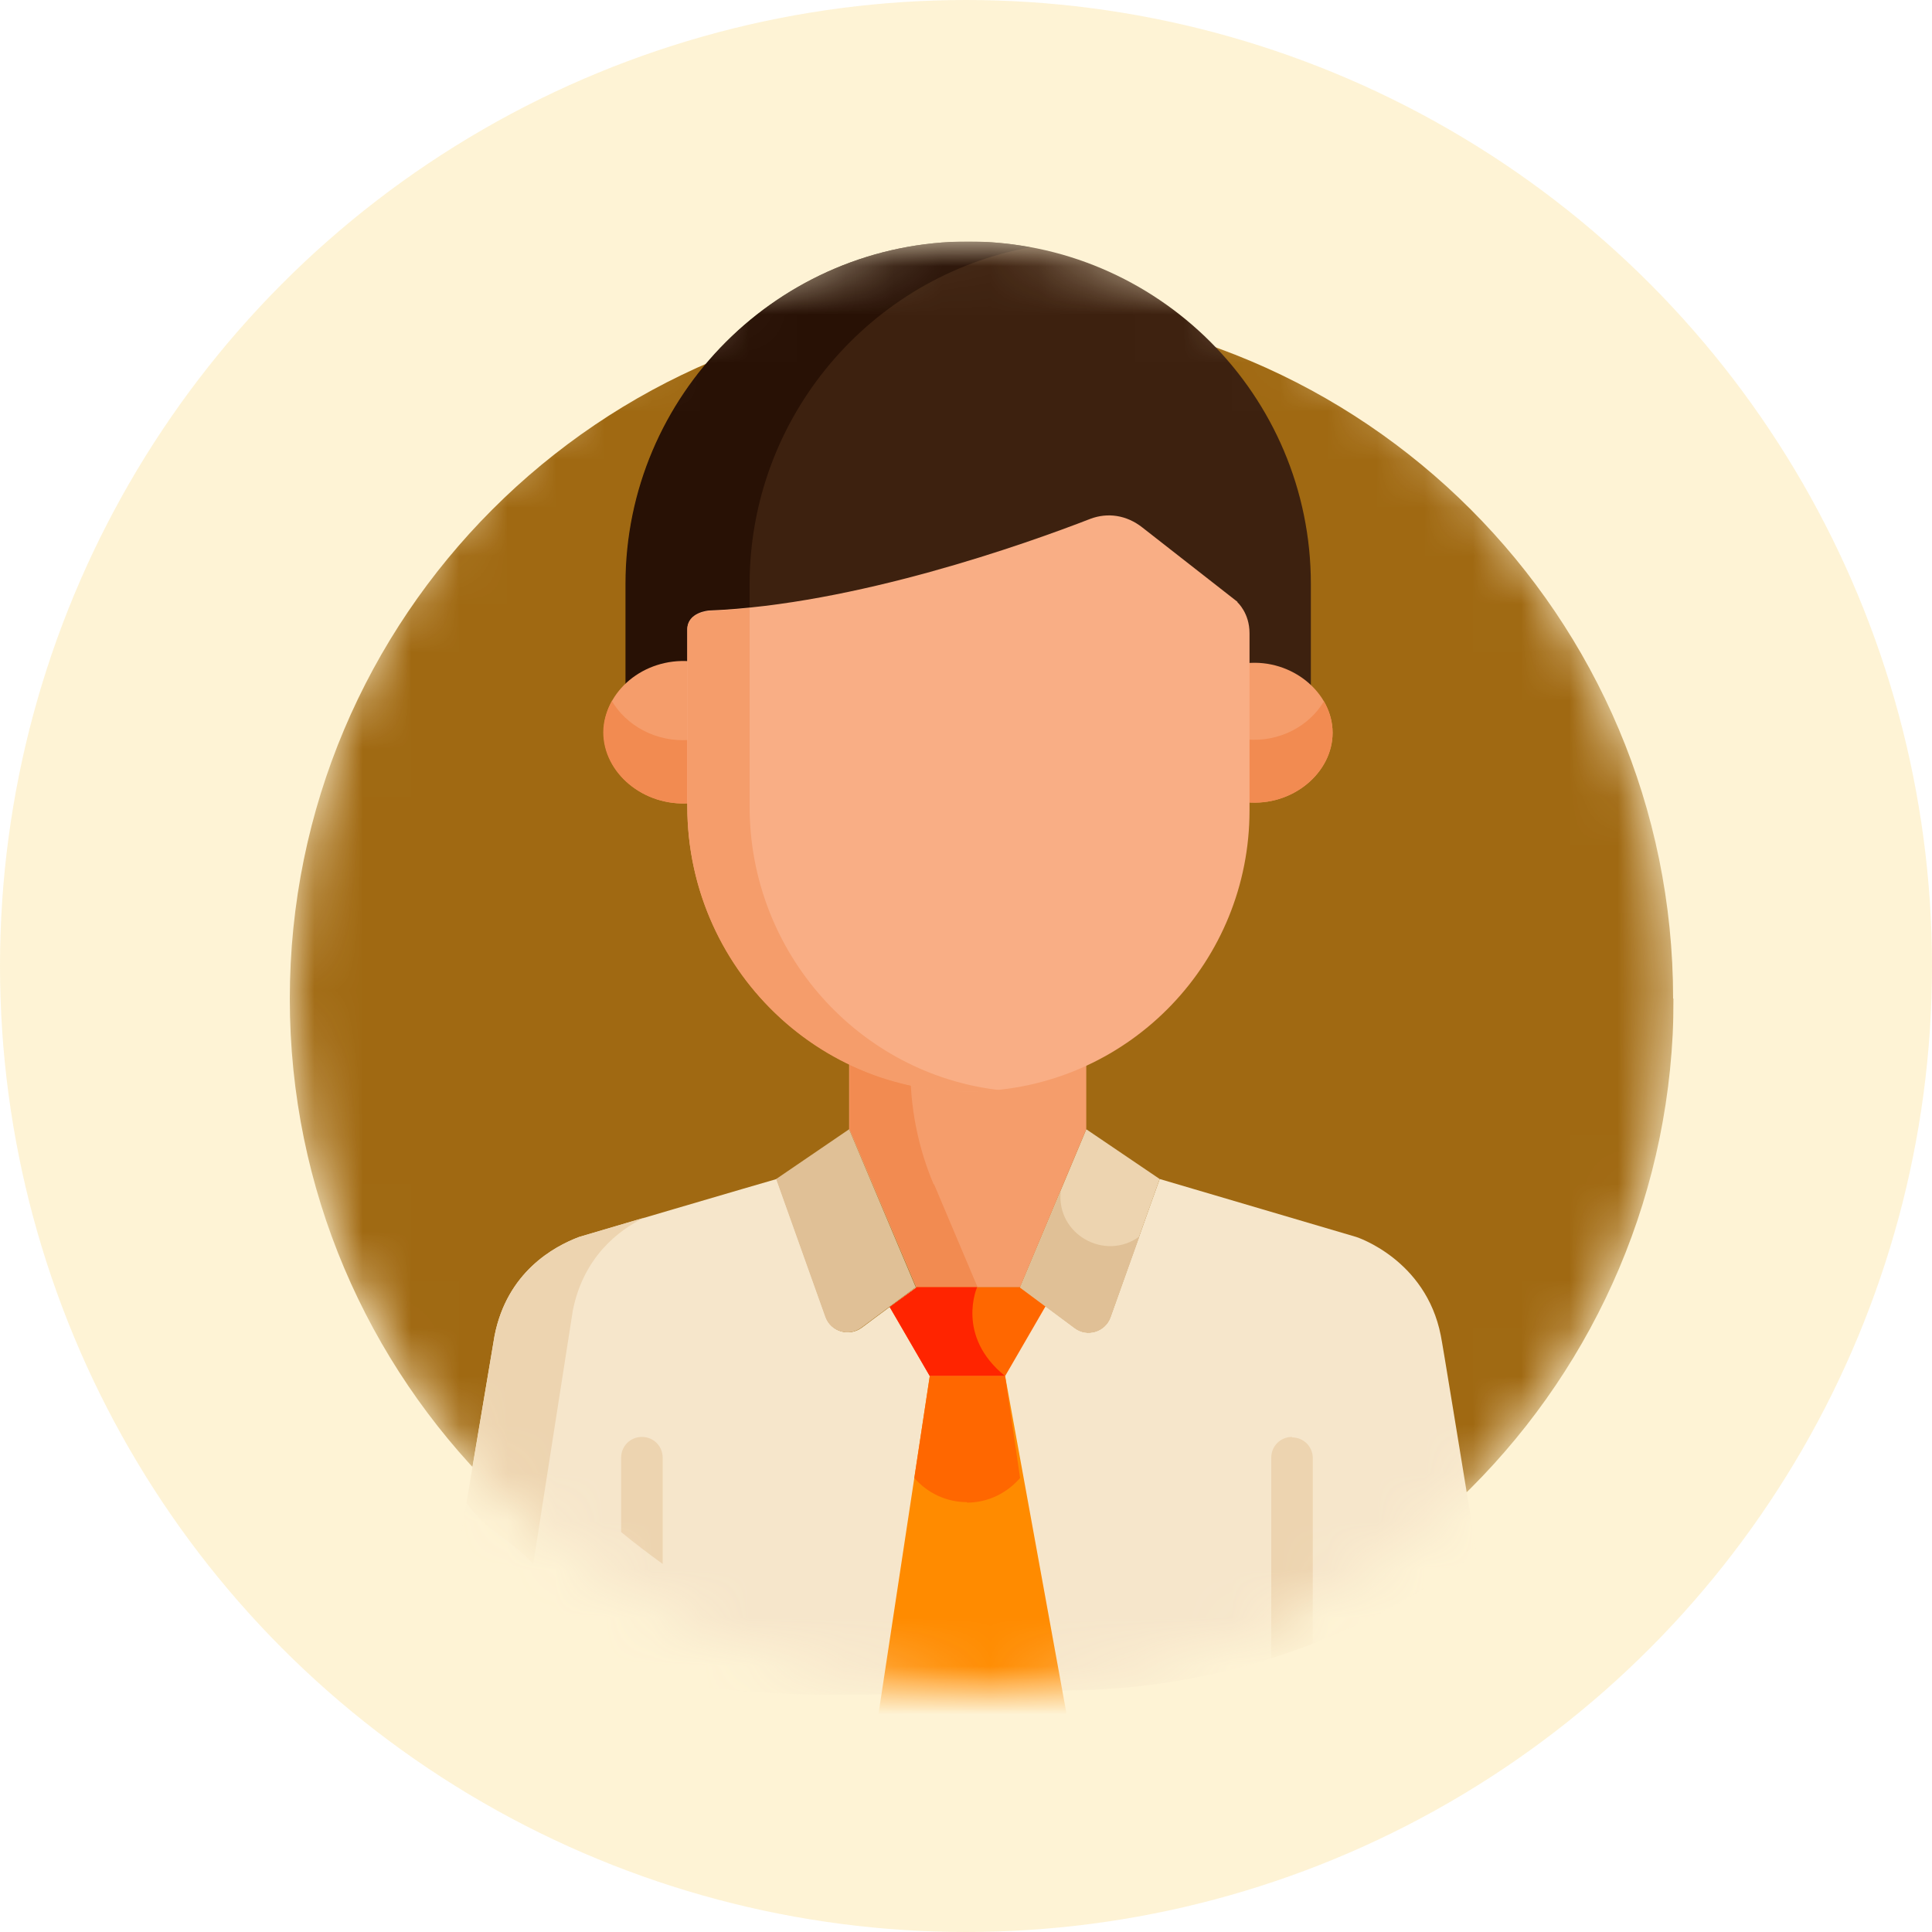 <svg width="40" height="40" viewBox="0 0 40 40" fill="none" xmlns="http://www.w3.org/2000/svg">
    <circle cx="20" cy="20" r="20" fill="#FDC72E" fill-opacity="0.2"/>
    <g clip-path="url(#clip0_0_1)">
        <mask id="mask0_0_1" style="mask-type:luminance" maskUnits="userSpaceOnUse" x="6" y="5" width="29" height="30">
            <path d="M34.65 20.68C34.65 28.59 28.24 35 20.33 35C12.42 35 6 28.59 6 20.68C6 12.77 12.15 5 20.06 5C27.97 5 34.64 12.77 34.64 20.68H34.65Z" fill="white"/>
        </mask>
        <g mask="url(#mask0_0_1)">
            <path d="M34.65 20.68C34.65 28.59 28.24 35 20.33 35C12.42 35 6 28.59 6 20.68C6 12.77 12.41 6.35 20.32 6.35C28.23 6.35 34.64 12.76 34.64 20.67L34.65 20.68Z" fill="#A06912"/>
            <path d="M30.57 32.14C30.24 30.13 29.86 27.78 29.83 27.65C29.52 26.07 28.08 25.61 28.08 25.61C28.08 25.61 24.15 24.45 24.01 24.41C23.81 24.96 23.32 26.35 22.99 27.27C22.88 27.57 22.51 27.69 22.25 27.49L21.12 26.65H18.97L17.84 27.49C17.58 27.68 17.21 27.57 17.1 27.27L16.08 24.41C15.86 24.47 11.99 25.61 11.99 25.61C11.46 25.81 10.5 26.34 10.24 27.65L9.5 32.04C12.07 35.88 17.02 35 21.98 35C25.2 35 28.18 33.94 30.57 32.14Z" fill="#F6E6CB"/>
            <path d="M10.24 27.65L9.66 31.11C10.05 31.7 10.57 31.86 11.04 32.38L11.86 27.13C12.08 26.03 12.8 25.47 13.34 25.21C12.6 25.43 11.99 25.61 11.99 25.61C11.46 25.81 10.5 26.34 10.24 27.65Z" fill="#EDD4B0"/>
            <path d="M14.34 14.03V13.2C14.34 12.84 14.79 12.81 14.79 12.81C17.81 12.69 21.23 11.43 22.57 10.91C22.91 10.78 23.3 10.83 23.64 11.09L25.5 12.63C25.5 12.63 25.75 12.85 25.75 13.27V14.05C26.25 14.01 26.82 14.17 27.14 14.45V12.09C27.14 8.18 23.96 5 20.05 5C16.14 5 12.96 8.18 12.96 12.09V14.45C13.28 14.17 13.85 14 14.35 14.04L14.34 14.03Z" fill="#3D210F"/>
            <path d="M15.52 12.77V12.1C15.52 8.62 18.03 5.72 21.33 5.12C20.91 5.04 20.48 5 20.05 5C16.13 5 12.95 8.18 12.95 12.09V14.45C13.27 14.17 13.84 14 14.34 14.04V13.21C14.34 12.85 14.79 12.82 14.79 12.82C15.03 12.81 15.27 12.79 15.51 12.77H15.52Z" fill="#281105"/>
            <path d="M14.28 13.69C13.33 13.62 12.5 14.31 12.5 15.16C12.5 16.01 13.33 16.7 14.28 16.63V13.69Z" fill="#F59D6B"/>
            <path d="M25.81 13.72V16.61C26.76 16.7 27.59 16 27.59 15.17C27.59 14.34 26.75 13.64 25.81 13.73V13.72Z" fill="#F59D6B"/>
            <path d="M12.67 14.51C12.56 14.71 12.49 14.93 12.49 15.16C12.49 16 13.32 16.7 14.27 16.63V15.32C13.58 15.37 12.96 15.02 12.66 14.5L12.67 14.51Z" fill="#F28B51"/>
            <path d="M25.81 15.3V16.61C26.76 16.7 27.59 16 27.59 15.17C27.59 14.94 27.52 14.71 27.41 14.52C27.11 15.03 26.49 15.37 25.81 15.31V15.3Z" fill="#F28B51"/>
            <path d="M22.49 23.38L21.12 26.65L22.25 27.49C22.51 27.68 22.88 27.57 22.99 27.27L24.01 24.41L22.49 23.38Z" fill="#EDD4B0"/>
            <path d="M17.58 21.86V23.38C17.65 23.54 17.23 22.55 18.97 26.65H21.12L22.49 23.38V21.88C20.99 22.57 19.19 22.63 17.58 21.86Z" fill="#F59D6B"/>
            <path d="M19.33 24.52C19.03 23.81 18.87 23.06 18.85 22.29C18.41 22.2 17.99 22.05 17.59 21.86V23.38C17.66 23.54 17.24 22.55 18.98 26.65H20.24C19 23.72 19.43 24.73 19.33 24.51V24.52Z" fill="#F28B51"/>
            <path d="M18.97 26.66L18.42 27.06L19.25 28.49H20.81L21.65 27.04L21.12 26.65H18.97V26.66Z" fill="#FF6700"/>
            <path d="M18.18 35.54C19.28 35.83 20.92 35.62 22.11 35.64L20.81 28.49H19.25L18.18 35.54Z" fill="#FF8B00"/>
            <path d="M13.29 29.75C13.05 29.75 12.86 29.94 12.86 30.18V31.72C13.14 31.95 13.43 32.17 13.72 32.38V30.18C13.72 29.94 13.53 29.75 13.29 29.75Z" fill="#EDD4B0"/>
            <path d="M26.75 29.75C26.51 29.75 26.32 29.94 26.32 30.18V34.33C26.61 34.24 26.9 34.14 27.18 34.03V30.19C27.18 29.95 26.99 29.76 26.75 29.76V29.75Z" fill="#EDD4B0"/>
            <path d="M25.62 12.46L23.65 10.92C23.32 10.66 22.93 10.61 22.58 10.74C21.24 11.26 17.7 12.52 14.68 12.64C14.68 12.64 14.23 12.67 14.23 13.03V16.69C14.23 20.03 16.99 22.74 20.33 22.59C23.42 22.45 25.87 19.9 25.87 16.78V13.11C25.87 12.69 25.62 12.47 25.62 12.47V12.46Z" fill="#F9AE85"/>
            <path d="M15.52 16.69V12.59C15.24 12.62 14.96 12.64 14.68 12.65C14.68 12.65 14.23 12.68 14.23 13.04V16.7C14.23 20.18 17.22 22.95 20.7 22.57C17.79 22.24 15.52 19.73 15.52 16.7V16.69Z" fill="#F59D6B"/>
            <path d="M18.97 26.66L18.42 27.06L19.25 28.49H20.81C19.78 27.66 20.23 26.65 20.23 26.65H18.97V26.66Z" fill="#FF2400"/>
            <path d="M20.02 31.11C20.46 31.11 20.85 30.91 21.12 30.6L20.81 28.49H19.25L18.93 30.6C19.2 30.91 19.59 31.1 20.02 31.1V31.11Z" fill="#FF6700"/>
            <path d="M21.96 24.66L21.12 26.66L22.25 27.5C22.51 27.69 22.88 27.58 22.99 27.28L23.59 25.6C22.88 26.12 21.87 25.56 21.96 24.67V24.66Z" fill="#E0C096"/>
            <path d="M17.58 23.38L18.96 26.65L17.83 27.49C17.57 27.68 17.2 27.57 17.09 27.27L16.07 24.41L17.58 23.38Z" fill="#E0C096"/>
        </g>
    </g>
    <defs>
        <clipPath id="clip0_0_1">
            <rect width="28.65" height="30.7" fill="white" transform="translate(6 5)"/>
        </clipPath>
    </defs>
</svg>
